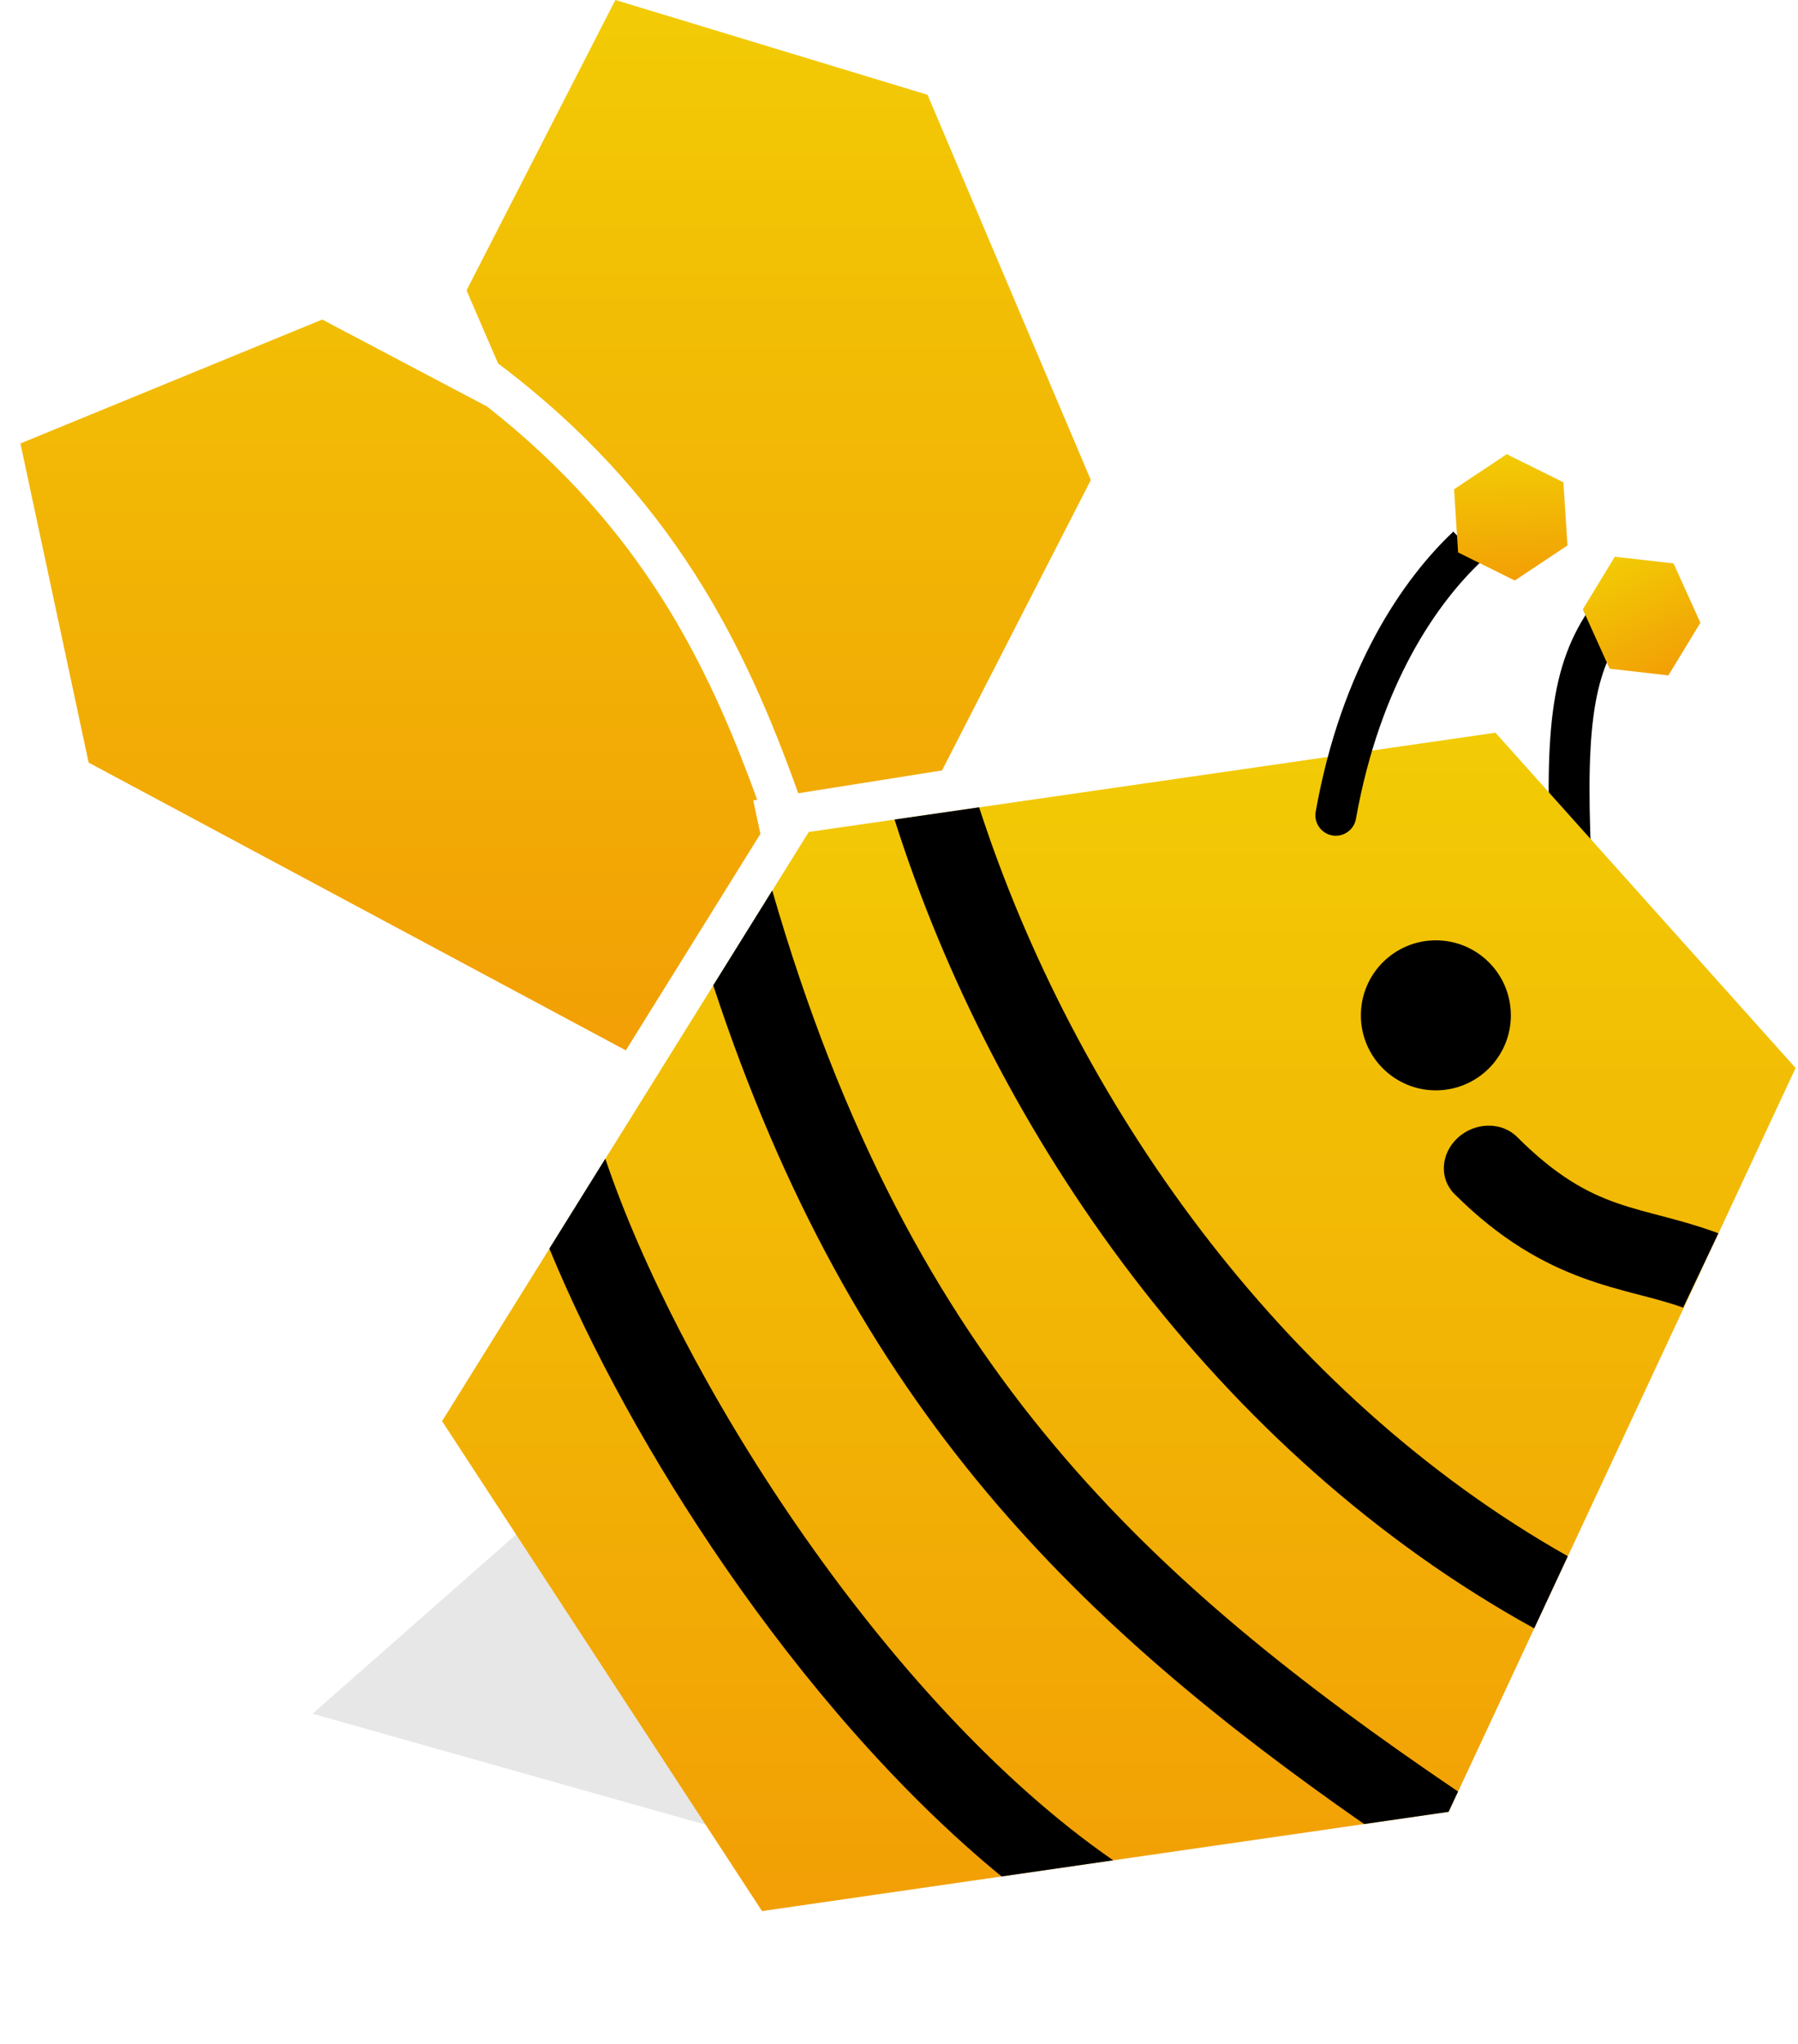 <svg width="44" height="50" viewBox="0 0 44 50" fill="none" xmlns="http://www.w3.org/2000/svg">
<path d="M18.981 45.122L17.248 33.473L7.648 41.922L18.981 45.122Z" fill="#E7E7E7"/>
<path d="M38.473 21.688C38.275 17.922 38.437 16.409 39.365 15.102" stroke="black"/>
<path d="M39.517 13.619L38.734 14.906L39.39 16.358L40.828 16.522L41.611 15.235L40.955 13.783L39.517 13.619Z" fill="url(#paint0_linear_361_345)"/>
<path fill-rule="evenodd" clip-rule="evenodd" d="M15.059 0L11.417 7.104L12.189 8.891C16.471 12.115 18.248 15.809 19.534 19.405L23.053 18.847L26.694 11.743L22.698 2.319L15.059 0ZM18.529 19.565L18.433 19.58L18.608 20.399L15.315 25.695L2.169 18.655L0.5 10.848L7.885 7.817L11.918 9.944C15.679 12.892 17.318 16.221 18.529 19.565Z" fill="url(#paint1_linear_361_345)"/>
<path d="M19.792 20.352L10.818 34.765L18.648 46.75L35.451 44.322L43.941 26.126L36.596 17.924L19.792 20.352Z" fill="url(#paint2_linear_361_345)"/>
<path fill-rule="evenodd" clip-rule="evenodd" d="M37.544 39.834L38.367 38.069C31.322 34.091 26.282 26.903 23.961 19.749L21.891 20.048C24.323 27.712 29.748 35.541 37.544 39.834ZM33.382 44.621L35.449 44.322L35.681 43.826C31.8 41.198 28.534 38.613 25.82 35.382C22.914 31.924 20.603 27.682 18.898 21.784L17.454 24.104C19.157 29.277 21.389 33.222 24.171 36.534C26.791 39.651 29.873 42.176 33.382 44.621ZM24.51 45.903L27.242 45.508C24.483 43.605 21.769 40.61 19.502 37.323C17.347 34.199 15.691 30.948 14.813 28.345L13.444 30.544C14.459 33.008 15.959 35.743 17.741 38.327C19.666 41.119 21.993 43.841 24.51 45.903Z" fill="black"/>
<path d="M33.182 20.032C33.133 20.304 32.873 20.485 32.602 20.437C32.33 20.388 32.149 20.128 32.197 19.857L33.182 20.032ZM32.197 19.857C32.828 16.325 34.349 14.148 35.566 13.004L36.251 13.733C35.191 14.729 33.775 16.712 33.182 20.032L32.197 19.857Z" fill="black"/>
<path d="M36.872 11.111L35.583 11.969L35.682 13.514L37.069 14.201L38.358 13.343L38.259 11.798L36.872 11.111Z" fill="url(#paint3_linear_361_345)"/>
<path d="M35.591 29.206C35.215 28.83 35.255 28.214 35.679 27.829C36.103 27.445 36.752 27.438 37.127 27.814L35.591 29.206ZM41.189 31.989C39.814 31.481 37.86 31.475 35.591 29.206L37.127 27.814C39.018 29.704 40.117 29.454 42.052 30.169L41.189 31.989Z" fill="black"/>
<ellipse cx="1.835" cy="1.835" rx="1.835" ry="1.835" transform="matrix(-1 0 0 1 36.973 23.003)" fill="black"/>
<defs>
<linearGradient id="paint0_linear_361_345" x1="39.517" y1="13.619" x2="40.953" y2="16.459" gradientUnits="userSpaceOnUse">
<stop stop-color="#F2CB05"/>
<stop offset="1" stop-color="#F29F05"/>
</linearGradient>
<linearGradient id="paint1_linear_361_345" x1="13.597" y1="0" x2="13.597" y2="25.695" gradientUnits="userSpaceOnUse">
<stop stop-color="#F2CB05"/>
<stop offset="1" stop-color="#F29F05"/>
</linearGradient>
<linearGradient id="paint2_linear_361_345" x1="27.38" y1="17.924" x2="27.38" y2="46.75" gradientUnits="userSpaceOnUse">
<stop stop-color="#F2CB05"/>
<stop offset="1" stop-color="#F29F05"/>
</linearGradient>
<linearGradient id="paint3_linear_361_345" x1="36.872" y1="11.111" x2="37.069" y2="14.201" gradientUnits="userSpaceOnUse">
<stop stop-color="#F2CB05"/>
<stop offset="1" stop-color="#F29F05"/>
</linearGradient>
</defs>
</svg>

